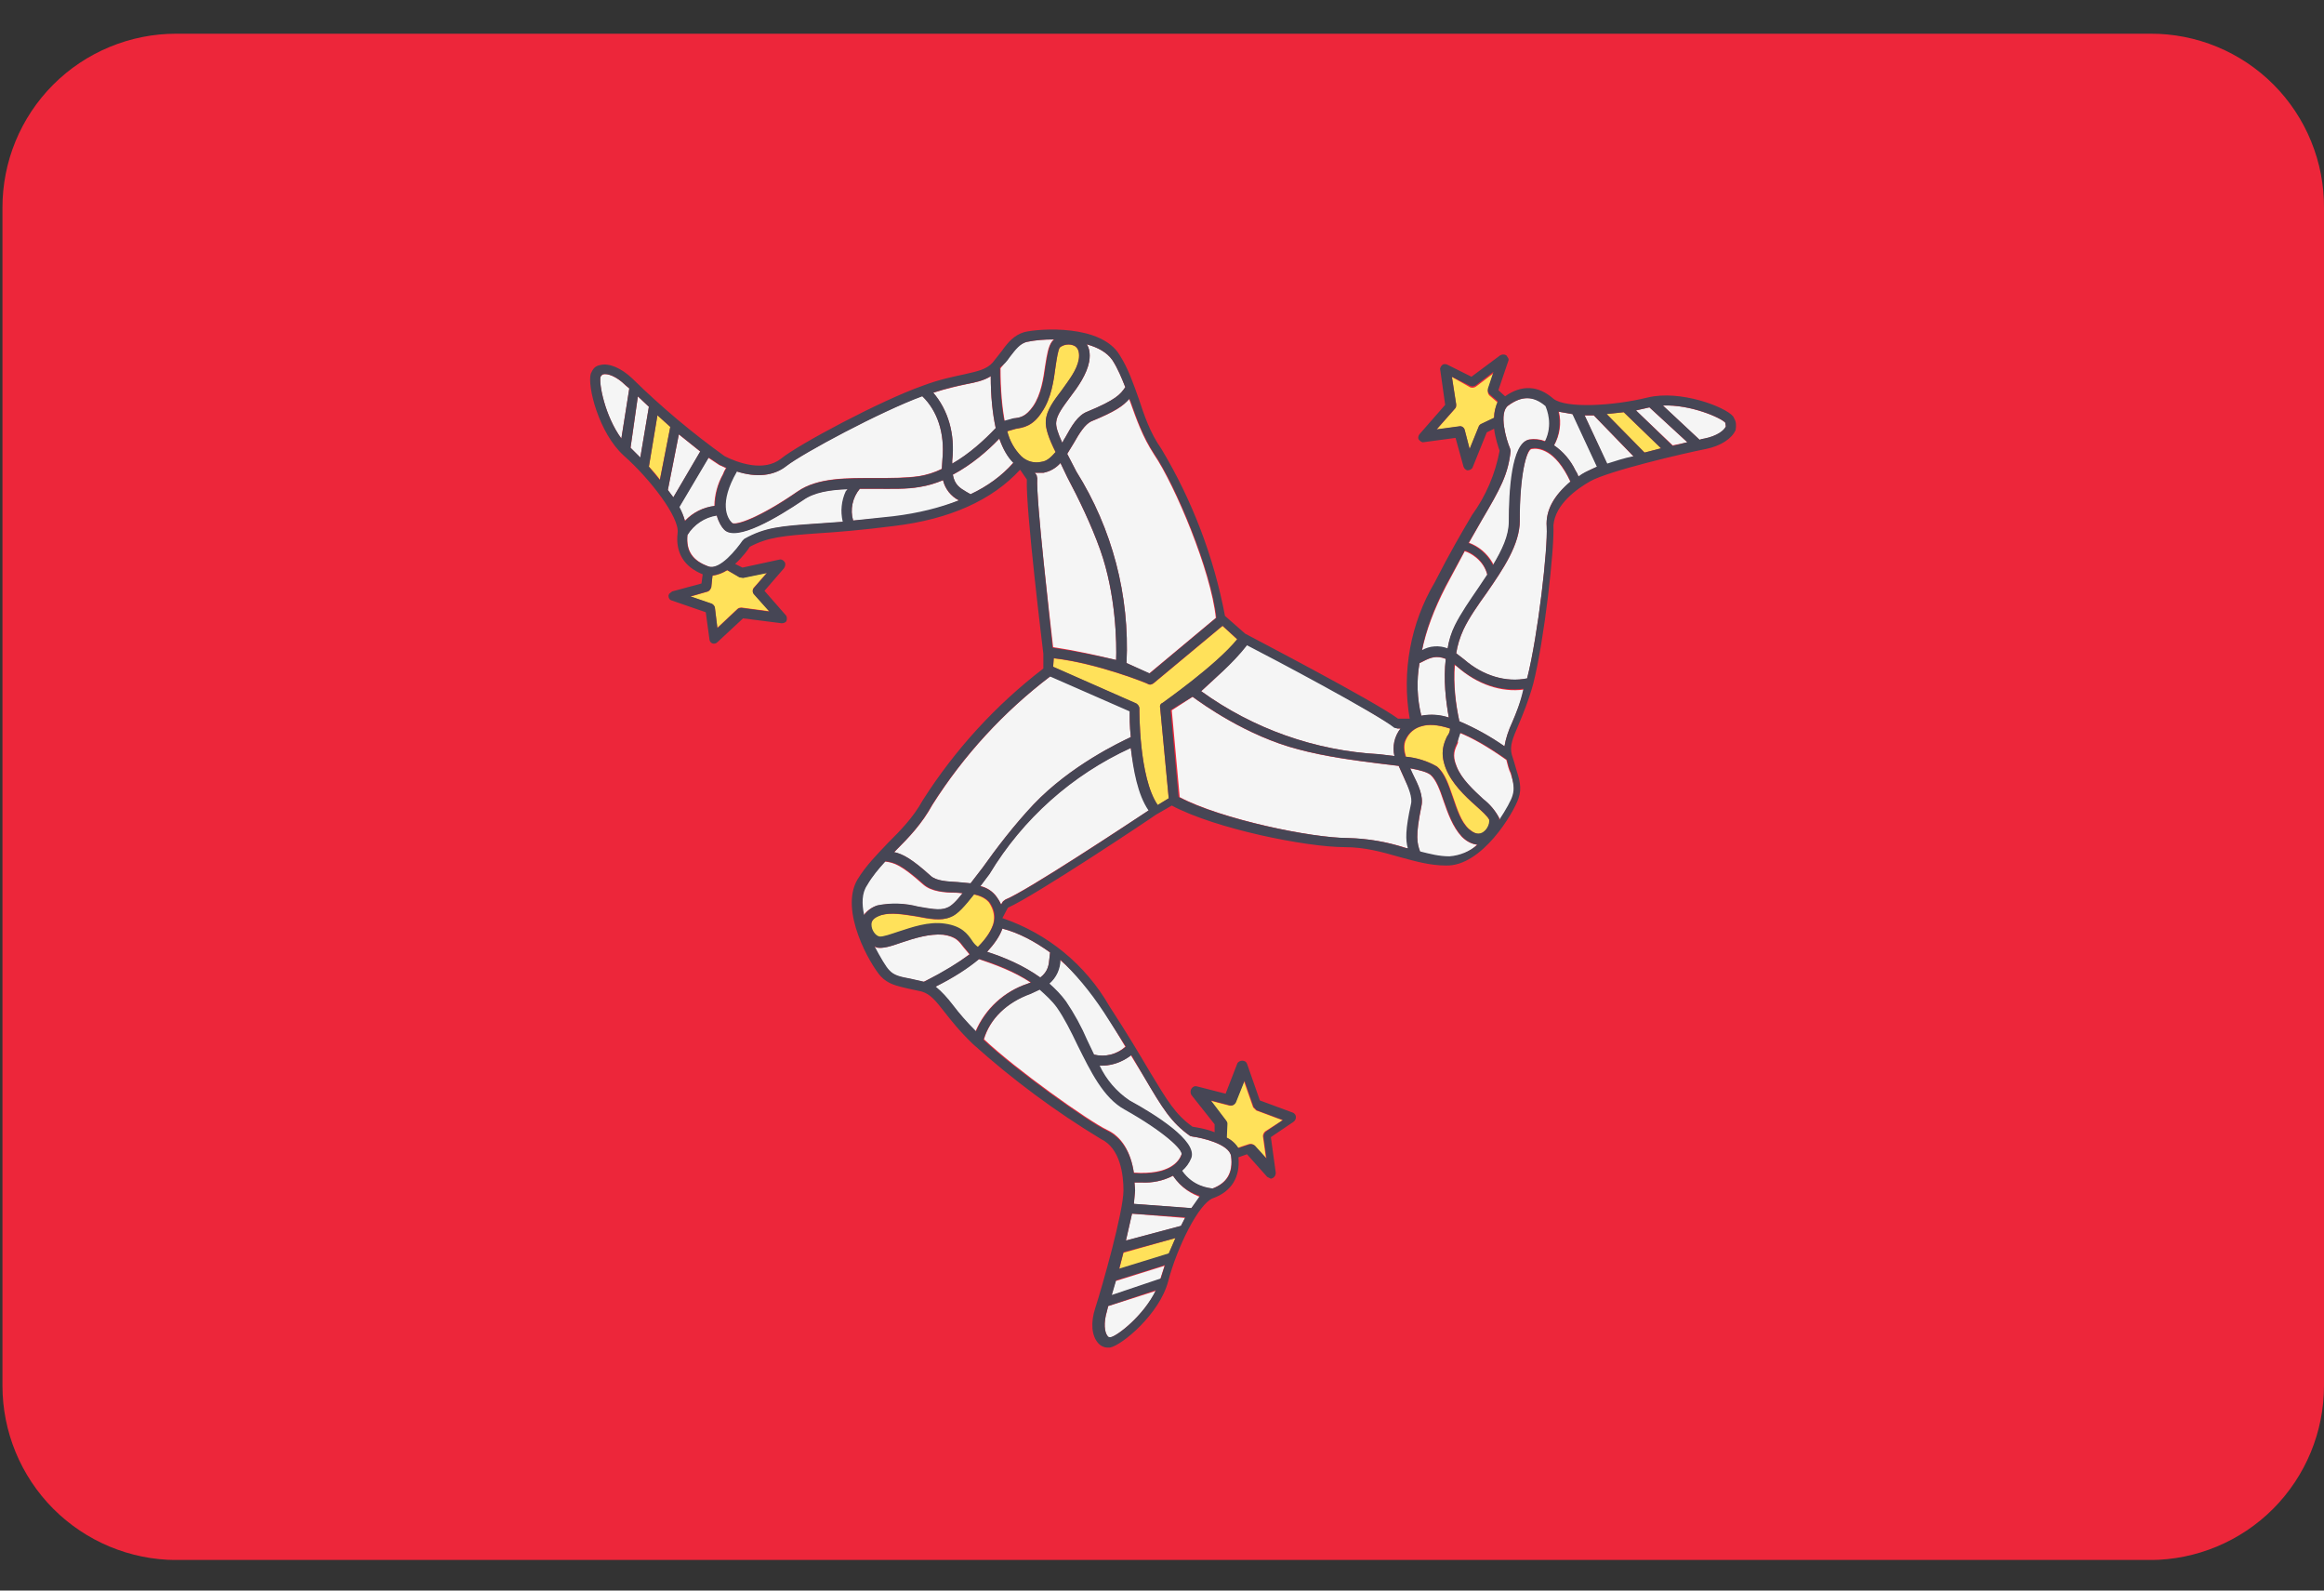 <svg width="38" height="26" viewBox="0 0 38 26" fill="none" xmlns="http://www.w3.org/2000/svg">
<rect x="0" y="0" width="38" height="26" fill="#333333" stroke="none"/>
<g clip-path="url(#clip0_26003_70171)">
<g clip-path="url(#clip1_26003_70171)">
<path d="M35.16 25.501H2.88C2.126 25.498 1.404 25.197 0.871 24.663C0.339 24.128 0.04 23.405 0.04 22.651V3.401C0.039 3.027 0.111 2.657 0.253 2.311C0.395 1.965 0.604 1.651 0.868 1.386C1.132 1.121 1.446 0.911 1.791 0.768C2.136 0.625 2.506 0.551 2.88 0.551H35.16C35.534 0.549 35.905 0.622 36.251 0.765C36.597 0.908 36.911 1.118 37.175 1.383C37.439 1.648 37.648 1.963 37.789 2.309C37.931 2.656 38.003 3.027 38 3.401V22.651C38 23.405 37.701 24.128 37.169 24.663C36.636 25.197 35.914 25.498 35.16 25.501Z" fill="#ED263A"/>
<path d="M19.11 13.052L18.93 13.162C18.62 12.712 18.63 11.602 18.63 11.582C18.63 11.552 18.61 11.522 18.58 11.502L17.22 10.902L17.23 10.762C17.94 10.842 18.76 11.172 18.77 11.182C18.8 11.202 18.83 11.192 18.86 11.172L19.99 10.232L20.23 10.452C19.88 10.882 19.02 11.482 19.01 11.492C18.98 11.502 18.96 11.532 18.97 11.572L19.11 13.052ZM24.04 6.332C24.055 6.337 24.071 6.339 24.086 6.337C24.102 6.336 24.117 6.33 24.13 6.322L24.42 6.102L24.33 6.372C24.326 6.387 24.326 6.403 24.329 6.419C24.332 6.435 24.34 6.449 24.35 6.462L24.49 6.582C24.449 6.658 24.428 6.744 24.43 6.832L24.22 6.932C24.202 6.94 24.188 6.954 24.18 6.972L24.03 7.342L23.95 7.032C23.94 6.992 23.9 6.962 23.86 6.972L23.49 7.022L23.79 6.682C23.81 6.662 23.81 6.642 23.81 6.612L23.74 6.162L24.04 6.332ZM20.69 18.492C20.678 18.501 20.668 18.513 20.661 18.527C20.654 18.541 20.65 18.556 20.65 18.572L20.7 18.932L20.51 18.722C20.498 18.711 20.483 18.704 20.468 18.701C20.452 18.697 20.436 18.697 20.42 18.702L20.24 18.762C20.194 18.688 20.128 18.629 20.05 18.592L20.06 18.362C20.059 18.343 20.052 18.325 20.04 18.312L19.79 17.992L20.1 18.072C20.14 18.082 20.18 18.062 20.2 18.022L20.34 17.672L20.49 18.102L20.54 18.152L20.97 18.312L20.69 18.492ZM11.69 9.942C11.69 9.912 11.66 9.882 11.64 9.872L11.29 9.752L11.57 9.672C11.6 9.662 11.62 9.632 11.63 9.602L11.65 9.412C11.736 9.399 11.818 9.368 11.89 9.322L12.09 9.432L12.15 9.442L12.54 9.362L12.33 9.602C12.316 9.616 12.308 9.636 12.308 9.657C12.308 9.677 12.316 9.697 12.33 9.712L12.58 9.992L12.13 9.932C12.11 9.932 12.08 9.932 12.06 9.952L11.73 10.262L11.69 9.942Z" fill="#FFE15A"/>
<path d="M18.901 21.101C18.701 21.501 18.27 21.841 18.16 21.861C18.14 21.861 18.12 21.861 18.11 21.841C18.061 21.781 18.041 21.631 18.101 21.431L18.12 21.351L18.901 21.101ZM19.041 20.691L18.971 20.911L18.171 21.181L18.241 20.941L19.041 20.691Z" fill="#F5F5F5"/>
<path d="M19.22 20.238L19.11 20.498L18.3 20.748L18.37 20.478L19.22 20.238Z" fill="#FFE15A"/>
<path d="M19.38 19.91L19.31 20.04L18.41 20.28L18.51 19.84L19.38 19.91ZM19.63 19.57L19.48 19.75L18.54 19.68L18.56 19.46L18.55 19.33H18.66C18.84 19.341 19.02 19.303 19.18 19.22C19.33 19.44 19.5 19.52 19.63 19.57ZM19.82 19.43C19.76 19.42 19.5 19.4 19.32 19.14C19.386 19.083 19.437 19.011 19.47 18.93C19.57 18.65 18.88 18.22 18.46 17.99C18.247 17.848 18.078 17.651 17.97 17.42H18.02C18.23 17.42 18.4 17.32 18.49 17.25L18.71 17.61C19.01 18.12 19.15 18.35 19.46 18.57L19.5 18.58C19.65 18.6 20.1 18.7 20.13 18.9C20.16 19.17 20.06 19.34 19.82 19.43Z" fill="#F5F5F5"/>
<path d="M19.32 18.868C19.28 18.978 19.13 19.208 18.54 19.168C18.49 18.828 18.34 18.578 18.1 18.468C17.79 18.318 16.62 17.488 16.09 16.988C16.19 16.648 16.47 16.378 16.86 16.238L17.01 16.168C17.11 16.258 17.21 16.348 17.29 16.458C17.41 16.628 17.52 16.848 17.63 17.078C17.84 17.498 18.05 17.938 18.4 18.128C19.03 18.488 19.35 18.798 19.32 18.868Z" fill="#F5F5F5"/>
<path d="M18.4 17.11C18.331 17.172 18.247 17.217 18.156 17.24C18.066 17.262 17.971 17.262 17.88 17.24L17.77 17.01C17.674 16.786 17.557 16.571 17.42 16.37C17.34 16.26 17.25 16.17 17.15 16.08C17.206 16.031 17.251 15.971 17.282 15.904C17.313 15.837 17.329 15.764 17.33 15.69C17.59 15.91 17.83 16.19 18.06 16.54L18.4 17.11ZM17.17 15.57L17.16 15.66C17.15 15.77 17.14 15.88 17.01 15.98C16.73 15.78 16.42 15.65 16.14 15.56C16.26 15.43 16.35 15.3 16.39 15.18C16.66 15.25 16.92 15.39 17.17 15.57ZM16.85 16.06L16.8 16.08C16.611 16.142 16.438 16.244 16.291 16.378C16.144 16.513 16.028 16.677 15.95 16.86C15.79 16.7 15.67 16.55 15.58 16.44C15.48 16.31 15.39 16.21 15.29 16.13C15.59 15.98 15.82 15.83 16 15.68H16.01C16.27 15.77 16.58 15.88 16.85 16.06ZM15.85 15.6C15.68 15.73 15.44 15.89 15.1 16.05L14.88 16C14.72 15.97 14.61 15.95 14.53 15.86C14.48 15.81 14.39 15.66 14.29 15.47L14.33 15.49C14.43 15.51 14.56 15.47 14.73 15.41C14.94 15.34 15.19 15.26 15.42 15.28C15.63 15.31 15.68 15.39 15.75 15.48L15.85 15.6Z" fill="#F5F5F5"/>
<path d="M16.24 15.101C16.21 15.201 16.14 15.331 15.98 15.491C15.94 15.462 15.906 15.424 15.88 15.381C15.81 15.281 15.72 15.151 15.44 15.111C15.17 15.071 14.9 15.171 14.68 15.241C14.56 15.281 14.42 15.331 14.37 15.321C14.31 15.311 14.24 15.221 14.24 15.131C14.24 15.031 14.33 14.981 14.4 14.961C14.57 14.911 14.78 14.951 14.98 14.981C15.19 15.021 15.38 15.061 15.54 14.991C15.65 14.951 15.77 14.811 15.92 14.621C16.02 14.641 16.11 14.681 16.17 14.751C16.25 14.871 16.27 14.991 16.24 15.101Z" fill="#FFE15A"/>
<path d="M15.739 14.603C15.639 14.733 15.549 14.823 15.479 14.843C15.369 14.893 15.189 14.853 15.009 14.823C14.794 14.766 14.568 14.759 14.349 14.803C14.257 14.828 14.175 14.885 14.119 14.963C14.079 14.783 14.079 14.603 14.169 14.473C14.249 14.333 14.359 14.203 14.469 14.083C14.619 14.103 14.729 14.133 15.099 14.463C15.229 14.573 15.429 14.593 15.629 14.593L15.739 14.603ZM18.789 13.243C18.419 13.483 16.789 14.563 16.439 14.703L16.399 14.733L16.369 14.783C16.35 14.741 16.326 14.7 16.299 14.663C16.235 14.571 16.139 14.507 16.029 14.483L16.179 14.283C16.724 13.379 17.529 12.661 18.489 12.223C18.539 12.583 18.619 12.993 18.789 13.243Z" fill="#F5F5F5"/>
<path d="M18.49 12.051C18.32 12.131 17.51 12.511 16.9 13.151C16.58 13.491 16.29 13.871 16.07 14.181L15.87 14.441L15.66 14.421C15.48 14.411 15.31 14.401 15.22 14.321C14.91 14.041 14.76 13.961 14.62 13.931L14.66 13.891C14.87 13.681 15.08 13.461 15.25 13.151C15.763 12.342 16.416 11.631 17.18 11.051L18.48 11.621C18.47 11.711 18.47 11.861 18.49 12.051ZM10.16 7.171C9.89 6.801 9.79 6.271 9.82 6.161C9.828 6.144 9.842 6.129 9.86 6.121C9.93 6.101 10.08 6.151 10.23 6.301L10.29 6.351L10.16 7.171ZM10.47 7.481L10.31 7.321L10.43 6.481L10.61 6.651L10.47 7.481Z" fill="#F5F5F5"/>
<path d="M10.79 7.839C10.735 7.765 10.675 7.695 10.61 7.629L10.75 6.789L10.96 6.979L10.79 7.839Z" fill="#FFE15A"/>
<path d="M11.01 8.132L10.92 8.012L11.1 7.102L11.45 7.382L11.01 8.132ZM11.2 8.512C11.177 8.434 11.144 8.36 11.1 8.292L11.58 7.482L11.76 7.602L11.87 7.652C11.849 7.683 11.832 7.716 11.82 7.752C11.731 7.911 11.683 8.089 11.68 8.272C11.497 8.292 11.326 8.377 11.2 8.512ZM11.24 8.742C11.292 8.656 11.361 8.583 11.444 8.528C11.527 8.473 11.621 8.436 11.72 8.422C11.75 8.532 11.8 8.612 11.84 8.652C12.04 8.862 12.73 8.442 13.13 8.172C13.31 8.042 13.57 8.002 13.86 7.992C13.771 8.157 13.746 8.349 13.79 8.532L13.37 8.562C12.78 8.602 12.52 8.622 12.18 8.812L12.15 8.842C12.06 8.972 11.78 9.332 11.59 9.262C11.32 9.162 11.22 9.002 11.24 8.742Z" fill="#F5F5F5"/>
<path d="M11.96 8.543C11.88 8.463 11.74 8.223 12.04 7.703C12.37 7.813 12.65 7.783 12.86 7.613C13.13 7.403 14.4 6.723 15.08 6.473C15.33 6.713 15.45 7.083 15.41 7.503L15.4 7.663C15.28 7.723 15.15 7.763 15.02 7.783C14.81 7.813 14.57 7.813 14.32 7.813C13.85 7.813 13.37 7.803 13.04 8.033C12.43 8.453 12.02 8.603 11.96 8.543Z" fill="#F5F5F5"/>
<path d="M13.95 8.511C13.923 8.422 13.92 8.328 13.939 8.238C13.958 8.147 13.999 8.062 14.059 7.991H14.309C14.569 7.991 14.819 8.001 15.04 7.961C15.169 7.941 15.3 7.901 15.419 7.851C15.436 7.922 15.468 7.988 15.513 8.045C15.558 8.102 15.615 8.149 15.68 8.181C15.335 8.324 14.971 8.415 14.6 8.451L13.95 8.511ZM15.87 8.081L15.8 8.041C15.7 7.981 15.61 7.931 15.579 7.761C15.88 7.601 16.14 7.381 16.34 7.171C16.399 7.341 16.48 7.471 16.57 7.561C16.38 7.781 16.14 7.951 15.87 8.081ZM15.569 7.581V7.531C15.62 7.091 15.499 6.701 15.259 6.421C15.479 6.351 15.659 6.311 15.8 6.281C15.96 6.251 16.09 6.221 16.2 6.151C16.2 6.481 16.23 6.761 16.279 6.991V7.001C16.099 7.191 15.85 7.421 15.569 7.581ZM16.43 6.891C16.39 6.681 16.36 6.391 16.36 6.021L16.5 5.841C16.599 5.711 16.669 5.621 16.779 5.591C16.927 5.561 17.078 5.548 17.23 5.551L17.2 5.581C17.14 5.661 17.119 5.791 17.09 5.971C17.059 6.191 17.02 6.451 16.89 6.641C16.77 6.811 16.68 6.831 16.559 6.841C16.54 6.861 16.48 6.871 16.43 6.891Z" fill="#F5F5F5"/>
<path d="M16.7 7.461C16.587 7.348 16.508 7.206 16.47 7.051L16.61 7.011C16.73 6.991 16.89 6.971 17.04 6.731C17.19 6.511 17.23 6.221 17.26 5.991C17.28 5.861 17.3 5.721 17.33 5.681C17.362 5.656 17.4 5.64 17.441 5.635C17.481 5.629 17.522 5.635 17.56 5.651C17.65 5.691 17.65 5.801 17.64 5.871C17.61 6.051 17.48 6.211 17.36 6.381C17.23 6.551 17.11 6.711 17.1 6.881C17.09 7.001 17.15 7.171 17.26 7.391C17.19 7.471 17.12 7.541 17.03 7.551C16.972 7.564 16.911 7.563 16.853 7.548C16.796 7.532 16.743 7.502 16.7 7.461Z" fill="#FFE15A"/>
<path d="M17.37 7.239C17.3 7.089 17.26 6.969 17.27 6.899C17.28 6.779 17.39 6.639 17.5 6.489C17.63 6.319 17.77 6.119 17.81 5.909C17.83 5.779 17.81 5.689 17.77 5.629C17.95 5.679 18.1 5.759 18.19 5.889C18.28 6.029 18.34 6.179 18.4 6.329C18.32 6.449 18.24 6.539 17.78 6.729C17.62 6.789 17.52 6.969 17.42 7.149L17.37 7.239ZM17.22 10.579C17.17 10.139 16.94 8.189 16.96 7.819L16.95 7.769L16.92 7.729H17.06C17.168 7.708 17.267 7.652 17.34 7.569L17.45 7.799C17.64 8.159 17.84 8.569 17.99 8.989C18.25 9.719 18.26 10.529 18.25 10.789C17.93 10.709 17.56 10.629 17.22 10.579Z" fill="#F5F5F5"/>
<path d="M18.42 10.839C18.473 9.737 18.187 8.645 17.6 7.71L17.45 7.42L17.56 7.24C17.65 7.08 17.74 6.94 17.84 6.89C18.23 6.73 18.37 6.64 18.46 6.52L18.48 6.57C18.58 6.85 18.68 7.14 18.87 7.43C19.21 7.93 19.8 9.33 19.88 10.1L18.79 11.009L18.42 10.839ZM27.19 6.63C27.64 6.61 28.14 6.83 28.21 6.91L28.22 6.97C28.2 7.04 28.07 7.13 27.87 7.17C27.843 7.172 27.816 7.179 27.79 7.19L27.19 6.63ZM26.75 6.71L26.97 6.66L27.59 7.23L27.35 7.28L26.75 6.71Z" fill="#F5F5F5"/>
<path d="M26.27 6.768L26.549 6.738L27.16 7.328L26.89 7.398L26.27 6.768Z" fill="#FFE15A"/>
<path d="M25.91 6.792H26.061L26.71 7.462L26.28 7.592L25.91 6.792ZM25.491 6.732L25.721 6.772L26.12 7.632C26.011 7.671 25.906 7.725 25.811 7.792C25.798 7.756 25.781 7.723 25.761 7.692C25.681 7.527 25.561 7.385 25.41 7.282C25.506 7.115 25.534 6.918 25.491 6.732ZM25.28 6.632C25.3 6.682 25.41 6.932 25.27 7.212C25.188 7.18 25.098 7.169 25.011 7.182C24.721 7.232 24.68 8.042 24.68 8.522C24.68 8.752 24.57 8.982 24.421 9.232L24.401 9.192C24.314 9.044 24.18 8.931 24.02 8.872L24.23 8.502C24.53 7.992 24.66 7.762 24.701 7.372L24.691 7.332C24.631 7.192 24.5 6.752 24.66 6.632C24.89 6.462 25.081 6.472 25.28 6.632Z" fill="#F5F5F5"/>
<path d="M25.041 7.341C25.151 7.321 25.43 7.341 25.68 7.881C25.41 8.091 25.27 8.341 25.291 8.611C25.311 8.961 25.151 10.381 24.971 11.091C24.631 11.161 24.25 11.051 23.941 10.781C23.898 10.747 23.854 10.713 23.811 10.681C23.831 10.551 23.87 10.421 23.93 10.291C24.02 10.101 24.16 9.901 24.311 9.691C24.581 9.301 24.851 8.901 24.851 8.511C24.84 7.781 24.96 7.361 25.041 7.341Z" fill="#F5F5F5"/>
<path d="M23.95 9.012C24.03 9.032 24.26 9.152 24.32 9.402L24.18 9.612C24.03 9.832 23.89 10.032 23.79 10.232C23.73 10.352 23.69 10.482 23.67 10.612C23.602 10.585 23.53 10.574 23.457 10.579C23.384 10.585 23.314 10.606 23.25 10.642C23.32 10.302 23.45 9.962 23.64 9.592L23.95 9.012ZM23.21 10.842L23.29 10.802C23.39 10.752 23.49 10.712 23.64 10.772C23.6 11.112 23.64 11.452 23.69 11.732C23.545 11.683 23.39 11.673 23.24 11.702C23.17 11.42 23.16 11.127 23.21 10.842ZM23.79 10.872L23.83 10.902C24.16 11.192 24.55 11.322 24.92 11.272C24.86 11.492 24.79 11.662 24.73 11.802C24.66 11.952 24.62 12.082 24.6 12.202C24.369 12.04 24.121 11.902 23.86 11.792V11.782C23.81 11.532 23.76 11.202 23.79 10.872ZM23.87 11.982C24.07 12.062 24.32 12.202 24.63 12.422C24.65 12.502 24.67 12.582 24.7 12.642C24.75 12.802 24.78 12.902 24.74 13.022C24.72 13.092 24.64 13.242 24.52 13.422V13.382C24.457 13.261 24.369 13.155 24.26 13.072C24.1 12.922 23.9 12.742 23.82 12.532C23.74 12.342 23.79 12.252 23.84 12.142C23.83 12.082 23.86 12.032 23.87 11.982Z" fill="#F5F5F5"/>
<path d="M23.25 11.871C23.35 11.841 23.5 11.841 23.71 11.911C23.71 11.961 23.69 12.001 23.66 12.041C23.61 12.151 23.54 12.301 23.64 12.561C23.74 12.811 23.95 13.011 24.13 13.171C24.23 13.261 24.33 13.351 24.35 13.401C24.37 13.461 24.32 13.561 24.25 13.611C24.16 13.661 24.08 13.601 24.02 13.551C23.89 13.431 23.83 13.231 23.76 13.031C23.69 12.831 23.63 12.641 23.5 12.531C23.344 12.441 23.17 12.387 22.99 12.371C22.96 12.271 22.95 12.171 22.99 12.091C23.014 12.036 23.049 11.988 23.094 11.95C23.139 11.912 23.193 11.884 23.25 11.871Z" fill="#FFE15A"/>
<path d="M23.051 12.559C23.211 12.589 23.331 12.619 23.391 12.669C23.481 12.749 23.541 12.909 23.601 13.089C23.671 13.289 23.751 13.519 23.901 13.679C23.991 13.769 24.081 13.799 24.151 13.809C24.03 13.928 23.87 13.999 23.701 14.009C23.531 14.009 23.381 13.969 23.221 13.929C23.171 13.789 23.141 13.679 23.241 13.189C23.281 13.019 23.191 12.839 23.101 12.659L23.051 12.559ZM20.391 10.539C21.23 10.959 22.051 11.416 22.851 11.909H22.901C22.851 11.972 22.817 12.045 22.799 12.123C22.782 12.2 22.782 12.281 22.801 12.359L22.551 12.329C21.502 12.272 20.492 11.914 19.641 11.299C19.881 11.079 20.191 10.799 20.391 10.539Z" fill="#F5F5F5"/>
<path d="M19.5 11.391C19.65 11.501 20.38 12.031 21.23 12.251C21.68 12.371 22.15 12.431 22.54 12.481L22.87 12.521L22.96 12.721C23.04 12.881 23.11 13.041 23.09 13.151C23 13.561 23 13.731 23.04 13.871L22.99 13.861C22.689 13.763 22.376 13.709 22.06 13.701C21.45 13.701 19.97 13.391 19.29 13.031L19.16 11.611L19.5 11.391Z" fill="#F5F5F5"/>
<path d="M28.36 6.848L28.34 6.808C28.21 6.648 27.47 6.368 26.94 6.498C26.37 6.638 25.6 6.678 25.4 6.518C25.15 6.298 24.88 6.288 24.61 6.478L24.5 6.378L24.66 5.908C24.666 5.897 24.669 5.884 24.667 5.872C24.665 5.859 24.659 5.847 24.65 5.838L24.63 5.808C24.615 5.799 24.598 5.795 24.58 5.795C24.563 5.795 24.546 5.799 24.53 5.808L24.06 6.158L23.66 5.958C23.63 5.948 23.6 5.948 23.58 5.968C23.56 5.988 23.54 6.018 23.55 6.048L23.63 6.618L23.21 7.098C23.19 7.128 23.18 7.158 23.2 7.188C23.22 7.208 23.25 7.238 23.28 7.228L23.8 7.158L23.93 7.628C23.94 7.658 23.97 7.688 24 7.688C24.03 7.688 24.07 7.668 24.08 7.638L24.31 7.068L24.43 7.008C24.45 7.168 24.5 7.308 24.52 7.368C24.45 7.747 24.296 8.106 24.07 8.418C23.91 8.688 23.71 9.028 23.46 9.518C23.063 10.189 22.918 10.98 23.05 11.748H22.86C22.47 11.458 20.45 10.408 20.36 10.358L20.03 10.068C19.847 9.104 19.495 8.18 18.99 7.338C18.8 7.068 18.71 6.788 18.62 6.518C18.53 6.268 18.45 6.028 18.31 5.808C18.01 5.298 17 5.368 16.75 5.428C16.58 5.478 16.48 5.598 16.38 5.738L16.23 5.928C16.13 6.038 15.99 6.068 15.77 6.118C15.59 6.158 15.37 6.198 15.08 6.308C14.4 6.548 13.05 7.268 12.77 7.498C12.49 7.718 12.07 7.568 11.85 7.458C11.315 7.074 10.81 6.65 10.34 6.188C10.16 6.018 9.96 5.928 9.81 5.968C9.782 5.973 9.755 5.984 9.732 6.001C9.71 6.019 9.692 6.042 9.68 6.068L9.66 6.108C9.6 6.308 9.79 7.078 10.2 7.448C10.64 7.838 11.11 8.458 11.08 8.708C11.04 9.038 11.19 9.268 11.49 9.388L11.47 9.538L10.99 9.668L10.94 9.708L10.93 9.738C10.93 9.778 10.95 9.808 10.99 9.818L11.54 10.008L11.6 10.448C11.6 10.478 11.62 10.508 11.65 10.518C11.68 10.528 11.71 10.518 11.73 10.498L12.15 10.108L12.78 10.188C12.81 10.188 12.85 10.178 12.86 10.148C12.87 10.128 12.87 10.078 12.85 10.058L12.5 9.658L12.82 9.288C12.84 9.258 12.85 9.218 12.83 9.188C12.81 9.158 12.78 9.138 12.74 9.148L12.14 9.278L12.02 9.218C12.14 9.108 12.23 8.988 12.26 8.938C12.56 8.778 12.82 8.758 13.37 8.718C13.69 8.698 14.07 8.668 14.62 8.598C15.53 8.488 16.22 8.178 16.68 7.678L16.79 7.838C16.77 8.328 17.05 10.598 17.06 10.688V10.928C16.283 11.524 15.617 12.252 15.09 13.078C14.93 13.368 14.72 13.578 14.52 13.778C14.34 13.968 14.16 14.148 14.02 14.378C13.72 14.888 14.23 15.768 14.4 15.958C14.52 16.088 14.67 16.118 14.84 16.158L15.07 16.208C15.21 16.248 15.3 16.358 15.44 16.538C15.55 16.678 15.69 16.858 15.91 17.068C16.557 17.649 17.257 18.168 18 18.618C18.32 18.768 18.37 19.208 18.37 19.458C18.37 19.808 18.02 21.038 17.91 21.378C17.83 21.618 17.85 21.828 17.95 21.948C17.99 21.998 18.05 22.028 18.11 22.028H18.15C18.35 21.988 18.96 21.478 19.1 20.948C19.25 20.378 19.6 19.678 19.83 19.588C20.14 19.478 20.28 19.238 20.25 18.918L20.39 18.868L20.72 19.238L20.78 19.268L20.81 19.258C20.826 19.249 20.839 19.236 20.848 19.22C20.857 19.204 20.861 19.186 20.86 19.168L20.78 18.588L21.15 18.338C21.163 18.329 21.173 18.317 21.18 18.303C21.187 18.289 21.19 18.274 21.19 18.258C21.189 18.243 21.184 18.228 21.175 18.216C21.167 18.203 21.154 18.194 21.14 18.188L20.6 17.988L20.39 17.388C20.38 17.358 20.35 17.338 20.31 17.338C20.28 17.338 20.24 17.358 20.23 17.388L20.04 17.878L19.57 17.758C19.53 17.748 19.5 17.768 19.48 17.798C19.471 17.813 19.467 17.831 19.467 17.848C19.467 17.866 19.471 17.883 19.48 17.898L19.86 18.378V18.508C19.71 18.448 19.56 18.428 19.5 18.418C19.22 18.218 19.09 17.998 18.8 17.518C18.64 17.248 18.44 16.908 18.14 16.448C17.752 15.771 17.13 15.259 16.39 15.008L16.48 14.838C16.93 14.638 18.82 13.378 18.9 13.318L19.16 13.168C19.87 13.548 21.36 13.848 21.99 13.848C22.32 13.848 22.6 13.928 22.88 14.008C23.14 14.078 23.38 14.148 23.64 14.148C24.23 14.168 24.75 13.288 24.83 13.048C24.89 12.878 24.84 12.728 24.79 12.568C24.769 12.491 24.745 12.414 24.72 12.338C24.68 12.188 24.74 12.058 24.83 11.848C24.9 11.678 24.99 11.468 25.07 11.178C25.25 10.478 25.42 8.958 25.4 8.588C25.43 8.238 25.79 7.988 26 7.868C26.3 7.698 27.54 7.408 27.9 7.338C28.14 7.288 28.32 7.168 28.38 7.028C28.39 6.958 28.39 6.898 28.36 6.848ZM24.43 6.828L24.22 6.928C24.203 6.936 24.188 6.95 24.18 6.968L24.03 7.338L23.95 7.028C23.94 6.988 23.9 6.958 23.86 6.968L23.49 7.018L23.79 6.678C23.81 6.658 23.81 6.638 23.81 6.608L23.74 6.158L24.04 6.308C24.055 6.314 24.071 6.316 24.087 6.314C24.102 6.312 24.117 6.307 24.13 6.298L24.42 6.078L24.33 6.348C24.326 6.364 24.326 6.38 24.329 6.396C24.333 6.411 24.34 6.426 24.35 6.438L24.49 6.558C24.453 6.643 24.432 6.735 24.43 6.828ZM24.23 8.498C24.53 7.988 24.66 7.758 24.7 7.368L24.69 7.328C24.63 7.188 24.5 6.748 24.66 6.628C24.88 6.468 25.07 6.468 25.27 6.638C25.29 6.688 25.4 6.938 25.26 7.218C25.178 7.186 25.088 7.176 25 7.188C24.71 7.238 24.67 8.048 24.67 8.528C24.67 8.758 24.56 8.988 24.41 9.238L24.39 9.198C24.304 9.051 24.17 8.938 24.01 8.878L24.23 8.498ZM23.63 9.588L23.95 8.998C24.03 9.018 24.26 9.138 24.32 9.388L24.18 9.598C24.03 9.818 23.89 10.018 23.79 10.218C23.73 10.338 23.69 10.468 23.67 10.598C23.602 10.572 23.529 10.561 23.457 10.566C23.384 10.571 23.314 10.592 23.25 10.628C23.31 10.308 23.44 9.958 23.63 9.588ZM23.21 10.838L23.29 10.798C23.39 10.748 23.49 10.708 23.64 10.768C23.6 11.108 23.64 11.448 23.69 11.728C23.545 11.68 23.39 11.669 23.24 11.698C23.17 11.417 23.16 11.124 23.21 10.838ZM22.85 11.908H22.9C22.851 11.971 22.816 12.044 22.799 12.122C22.782 12.2 22.782 12.28 22.8 12.358L22.55 12.328C21.502 12.271 20.491 11.913 19.64 11.298C19.85 11.098 20.14 10.868 20.39 10.548C20.78 10.748 22.52 11.668 22.8 11.898L22.85 11.908ZM19.11 13.048L18.93 13.158C18.62 12.708 18.63 11.598 18.63 11.578C18.63 11.548 18.61 11.518 18.58 11.498L17.22 10.898L17.23 10.758C17.94 10.838 18.76 11.168 18.77 11.178C18.8 11.198 18.83 11.188 18.86 11.168L19.99 10.228L20.23 10.448C19.88 10.878 19.02 11.478 19.01 11.488C18.98 11.498 18.96 11.528 18.97 11.568L19.11 13.048ZM18.47 6.518L18.49 6.568C18.59 6.848 18.69 7.138 18.88 7.428C19.22 7.928 19.81 9.328 19.89 10.098L18.8 11.008L18.42 10.838C18.473 9.736 18.187 8.643 17.6 7.708L17.45 7.418L17.56 7.238C17.65 7.078 17.74 6.938 17.84 6.888C18.23 6.728 18.37 6.628 18.47 6.518ZM18.19 5.888C18.28 6.028 18.34 6.178 18.4 6.328C18.32 6.448 18.24 6.538 17.78 6.728C17.62 6.788 17.52 6.968 17.42 7.148C17.4 7.176 17.383 7.206 17.37 7.238C17.3 7.088 17.26 6.968 17.27 6.898C17.28 6.778 17.39 6.638 17.5 6.488C17.63 6.318 17.77 6.118 17.81 5.908C17.83 5.778 17.81 5.688 17.77 5.628C17.95 5.678 18.1 5.758 18.19 5.888ZM16.51 5.838C16.61 5.708 16.68 5.618 16.79 5.588C16.938 5.558 17.089 5.545 17.24 5.548L17.21 5.578C17.15 5.658 17.13 5.788 17.1 5.968C17.07 6.188 17.03 6.448 16.9 6.638C16.78 6.808 16.69 6.828 16.57 6.838L16.42 6.878C16.38 6.668 16.35 6.378 16.35 6.008C16.414 5.962 16.468 5.904 16.51 5.838ZM15.8 6.278C15.96 6.248 16.09 6.218 16.2 6.148C16.2 6.478 16.23 6.758 16.28 6.988V6.998C16.1 7.188 15.85 7.418 15.57 7.578V7.528C15.62 7.088 15.5 6.698 15.26 6.418C15.47 6.348 15.65 6.308 15.8 6.278ZM12.86 7.618C13.13 7.408 14.4 6.728 15.08 6.478C15.33 6.718 15.45 7.088 15.41 7.508L15.4 7.668C15.28 7.728 15.15 7.768 15.02 7.788C14.81 7.818 14.57 7.818 14.32 7.818C13.85 7.818 13.37 7.808 13.04 8.038C12.44 8.458 12.02 8.608 11.97 8.548C11.89 8.468 11.75 8.228 12.05 7.708C12.37 7.808 12.66 7.778 12.86 7.618ZM10.16 7.168C9.89 6.798 9.79 6.268 9.82 6.158C9.828 6.14 9.843 6.126 9.86 6.118C9.93 6.098 10.08 6.148 10.23 6.298L10.29 6.348L10.16 7.168ZM10.47 7.478L10.31 7.318L10.43 6.478L10.61 6.648L10.47 7.478ZM10.61 7.628L10.75 6.788L10.96 6.978L10.79 7.848L10.61 7.628ZM11.01 8.128L10.92 8.008L11.1 7.098L11.45 7.378L11.01 8.128ZM11.11 8.288L11.59 7.478L11.77 7.598L11.88 7.648C11.86 7.679 11.843 7.713 11.83 7.748C11.741 7.907 11.693 8.086 11.69 8.268C11.503 8.292 11.329 8.38 11.2 8.518C11.179 8.438 11.149 8.361 11.11 8.288ZM12.09 9.438L12.15 9.448L12.54 9.368L12.33 9.608C12.316 9.623 12.308 9.643 12.308 9.663C12.308 9.684 12.316 9.703 12.33 9.718L12.58 9.998L12.13 9.938C12.11 9.938 12.08 9.938 12.06 9.958L11.73 10.268L11.69 9.938C11.69 9.908 11.66 9.878 11.64 9.868L11.29 9.748L11.57 9.668C11.6 9.658 11.62 9.628 11.63 9.598L11.65 9.408C11.736 9.396 11.818 9.365 11.89 9.318L12.09 9.438ZM13.83 8.028C13.757 8.184 13.74 8.361 13.78 8.528L13.36 8.558C12.77 8.598 12.51 8.618 12.17 8.808L12.14 8.838C12.05 8.968 11.77 9.328 11.58 9.258C11.32 9.168 11.21 9.008 11.24 8.748C11.292 8.663 11.362 8.59 11.445 8.535C11.528 8.479 11.622 8.443 11.72 8.428C11.75 8.538 11.8 8.618 11.84 8.658C12.04 8.868 12.73 8.448 13.13 8.178C13.31 8.048 13.57 8.008 13.86 7.998L13.83 8.028ZM14.61 8.438L13.95 8.508C13.924 8.419 13.92 8.325 13.94 8.234C13.959 8.144 14 8.059 14.06 7.988H14.31C14.57 7.988 14.82 7.998 15.04 7.958C15.17 7.938 15.3 7.898 15.42 7.848C15.437 7.919 15.469 7.985 15.514 8.042C15.559 8.099 15.616 8.145 15.68 8.178C15.37 8.298 15.02 8.388 14.61 8.438ZM16.57 7.568C16.38 7.778 16.15 7.948 15.87 8.078L15.8 8.038C15.7 7.978 15.61 7.928 15.58 7.758C15.88 7.598 16.14 7.378 16.34 7.168C16.4 7.338 16.47 7.468 16.57 7.568C16.57 7.558 16.57 7.558 16.57 7.568ZM16.7 7.458C16.588 7.345 16.508 7.203 16.47 7.048L16.61 7.008C16.73 6.988 16.89 6.968 17.04 6.728C17.19 6.508 17.23 6.218 17.26 5.988C17.28 5.858 17.3 5.718 17.33 5.678C17.363 5.653 17.401 5.637 17.441 5.632C17.482 5.627 17.523 5.632 17.56 5.648C17.65 5.688 17.65 5.798 17.64 5.868C17.61 6.048 17.48 6.208 17.36 6.378C17.23 6.548 17.11 6.708 17.1 6.878C17.09 6.998 17.15 7.168 17.26 7.388C17.19 7.468 17.12 7.538 17.03 7.548C16.972 7.562 16.912 7.561 16.854 7.545C16.796 7.529 16.744 7.499 16.7 7.458ZM16.96 7.818L16.95 7.768L16.92 7.728H17.06C17.169 7.707 17.267 7.651 17.34 7.568L17.45 7.798C17.64 8.158 17.84 8.568 17.99 8.988C18.25 9.718 18.26 10.528 18.25 10.788C17.93 10.718 17.61 10.648 17.21 10.588C17.17 10.138 16.94 8.188 16.96 7.818ZM14.65 13.898C14.86 13.688 15.07 13.468 15.24 13.158C15.754 12.349 16.407 11.638 17.17 11.058L18.47 11.628C18.47 11.708 18.47 11.858 18.49 12.048C18.32 12.128 17.51 12.508 16.9 13.148C16.58 13.488 16.29 13.868 16.07 14.178L15.87 14.438L15.66 14.418C15.48 14.408 15.31 14.398 15.22 14.318C14.91 14.038 14.76 13.958 14.62 13.928L14.65 13.898ZM14.13 14.958C14.09 14.778 14.09 14.598 14.18 14.468C14.26 14.328 14.37 14.198 14.48 14.078C14.63 14.098 14.74 14.128 15.11 14.458C15.24 14.568 15.44 14.588 15.64 14.588L15.74 14.598C15.64 14.728 15.55 14.818 15.48 14.838C15.37 14.888 15.19 14.848 15.01 14.818C14.795 14.762 14.569 14.755 14.35 14.798C14.262 14.826 14.184 14.883 14.13 14.958ZM14.41 14.958C14.58 14.908 14.79 14.948 14.99 14.978C15.2 15.018 15.39 15.058 15.55 14.988C15.66 14.948 15.78 14.808 15.93 14.618C16.03 14.638 16.12 14.678 16.18 14.748C16.26 14.858 16.28 14.968 16.25 15.088C16.22 15.188 16.15 15.318 15.99 15.478C15.95 15.449 15.916 15.411 15.89 15.368C15.82 15.268 15.73 15.138 15.45 15.098C15.18 15.058 14.91 15.158 14.69 15.228C14.57 15.268 14.43 15.318 14.38 15.308C14.32 15.298 14.25 15.208 14.25 15.118C14.24 15.028 14.33 14.988 14.41 14.958ZM15.11 16.048L14.89 15.998C14.73 15.968 14.62 15.948 14.54 15.858C14.49 15.808 14.4 15.658 14.3 15.468L14.34 15.488C14.44 15.508 14.57 15.468 14.74 15.408C14.95 15.338 15.2 15.258 15.43 15.278C15.64 15.308 15.69 15.388 15.76 15.478L15.86 15.598C15.68 15.728 15.44 15.878 15.11 16.048ZM15.59 16.438C15.49 16.308 15.4 16.208 15.3 16.128C15.6 15.978 15.83 15.828 16.01 15.678H16.02C16.28 15.758 16.59 15.878 16.86 16.058L16.81 16.078C16.621 16.14 16.448 16.242 16.301 16.377C16.155 16.511 16.038 16.675 15.96 16.858C15.8 16.698 15.68 16.558 15.59 16.438ZM18.09 18.478C17.78 18.328 16.61 17.498 16.08 16.998C16.18 16.658 16.46 16.388 16.85 16.248L17 16.178C17.1 16.268 17.2 16.358 17.28 16.468C17.4 16.638 17.51 16.858 17.62 17.088C17.83 17.508 18.04 17.948 18.39 18.138C19.03 18.498 19.35 18.798 19.32 18.878C19.28 18.988 19.13 19.218 18.54 19.178C18.49 18.828 18.33 18.588 18.09 18.478ZM18.16 21.858C18.14 21.858 18.12 21.858 18.11 21.838C18.06 21.778 18.04 21.628 18.1 21.428L18.12 21.348L18.9 21.088C18.7 21.508 18.27 21.838 18.16 21.858ZM18.98 20.898L18.18 21.168L18.25 20.928L19.05 20.678L18.98 20.898ZM19.11 20.488L18.3 20.738L18.37 20.468L19.22 20.238L19.11 20.488ZM19.31 20.038L18.41 20.278L18.51 19.838L19.38 19.898L19.31 20.038ZM19.48 19.748L18.54 19.678L18.56 19.458L18.55 19.328H18.66C18.84 19.339 19.02 19.301 19.18 19.218C19.31 19.418 19.49 19.508 19.62 19.548L19.48 19.748ZM19.8 17.988L20.11 18.068C20.15 18.078 20.19 18.058 20.21 18.018L20.35 17.668L20.5 18.098L20.55 18.148L20.98 18.308L20.7 18.498C20.688 18.508 20.678 18.52 20.671 18.534C20.664 18.547 20.66 18.563 20.66 18.578L20.71 18.938L20.52 18.728C20.508 18.718 20.493 18.711 20.478 18.707C20.462 18.704 20.446 18.704 20.43 18.708L20.25 18.768C20.205 18.694 20.139 18.635 20.06 18.598L20.07 18.368C20.07 18.35 20.062 18.332 20.05 18.318L19.8 17.988ZM18.71 17.608C19.01 18.118 19.15 18.348 19.46 18.568L19.5 18.578C19.65 18.598 20.1 18.698 20.13 18.898C20.17 19.168 20.07 19.338 19.83 19.428C19.77 19.418 19.51 19.398 19.33 19.138C19.396 19.081 19.448 19.009 19.48 18.928C19.58 18.648 18.89 18.218 18.47 17.988C18.258 17.846 18.089 17.649 17.98 17.418H18.03C18.24 17.418 18.41 17.318 18.5 17.248L18.71 17.608ZM18.05 16.548L18.41 17.108C18.341 17.171 18.257 17.215 18.166 17.238C18.076 17.261 17.981 17.261 17.89 17.238L17.78 17.008C17.684 16.784 17.567 16.57 17.43 16.368C17.35 16.258 17.26 16.168 17.16 16.078C17.216 16.03 17.261 15.97 17.292 15.903C17.323 15.835 17.34 15.762 17.34 15.688C17.58 15.918 17.82 16.198 18.05 16.548ZM17.17 15.568L17.16 15.658C17.15 15.768 17.14 15.878 17.01 15.978C16.73 15.778 16.42 15.648 16.14 15.558C16.26 15.428 16.35 15.298 16.39 15.178C16.66 15.248 16.92 15.388 17.17 15.568ZM16.44 14.708L16.4 14.738L16.37 14.788C16.351 14.746 16.327 14.706 16.3 14.668C16.236 14.577 16.14 14.512 16.03 14.488L16.18 14.288C16.725 13.385 17.53 12.667 18.49 12.228C18.53 12.578 18.6 12.988 18.78 13.248C18.42 13.488 16.79 14.568 16.44 14.708ZM23.07 13.148C22.98 13.558 22.98 13.728 23.02 13.868L22.97 13.858C22.67 13.76 22.356 13.706 22.04 13.698C21.43 13.698 19.95 13.388 19.27 13.028L19.14 11.608L19.5 11.388C19.65 11.498 20.38 12.028 21.23 12.248C21.68 12.368 22.15 12.428 22.54 12.478L22.87 12.518L22.96 12.718C23.03 12.878 23.1 13.038 23.07 13.148ZM23.7 13.998C23.53 13.998 23.38 13.958 23.22 13.918C23.17 13.778 23.14 13.668 23.24 13.178C23.28 13.008 23.19 12.828 23.1 12.648L23.06 12.558C23.22 12.588 23.34 12.618 23.4 12.668C23.49 12.748 23.55 12.908 23.61 13.088C23.68 13.288 23.76 13.518 23.91 13.678C24 13.768 24.09 13.798 24.16 13.808C24.031 13.919 23.87 13.985 23.7 13.998ZM24.24 13.608C24.15 13.658 24.07 13.598 24.01 13.548C23.88 13.428 23.82 13.228 23.75 13.028C23.68 12.828 23.62 12.638 23.49 12.528C23.334 12.439 23.16 12.384 22.98 12.368C22.95 12.268 22.94 12.168 22.98 12.088C23.006 12.034 23.043 11.985 23.09 11.947C23.137 11.909 23.192 11.882 23.25 11.868C23.35 11.838 23.5 11.838 23.71 11.908C23.71 11.958 23.69 11.998 23.66 12.038C23.61 12.148 23.54 12.298 23.64 12.558C23.74 12.808 23.95 13.008 24.13 13.168C24.23 13.258 24.33 13.348 24.35 13.398C24.353 13.44 24.344 13.482 24.324 13.518C24.305 13.556 24.276 13.586 24.24 13.608ZM24.73 13.008C24.71 13.078 24.63 13.228 24.51 13.408V13.368C24.447 13.247 24.358 13.141 24.25 13.058C24.09 12.908 23.89 12.728 23.81 12.518C23.73 12.328 23.78 12.238 23.83 12.128L23.88 11.978C24.08 12.058 24.33 12.198 24.64 12.418C24.66 12.498 24.68 12.578 24.71 12.638C24.74 12.788 24.77 12.888 24.73 13.008ZM24.73 11.798C24.66 11.948 24.62 12.078 24.6 12.198C24.369 12.036 24.12 11.899 23.86 11.788V11.778C23.8 11.518 23.76 11.188 23.78 10.858L23.82 10.888C24.15 11.178 24.54 11.308 24.91 11.258C24.86 11.488 24.79 11.658 24.73 11.798ZM25.29 8.608C25.31 8.958 25.15 10.378 24.97 11.088C24.63 11.158 24.25 11.048 23.94 10.778C23.898 10.744 23.854 10.711 23.81 10.678C23.83 10.548 23.87 10.418 23.93 10.288C24.02 10.098 24.16 9.898 24.31 9.688C24.58 9.298 24.85 8.898 24.85 8.508C24.85 7.768 24.96 7.348 25.04 7.328C25.15 7.308 25.43 7.328 25.68 7.868C25.41 8.098 25.27 8.348 25.29 8.608ZM25.92 7.718C25.881 7.738 25.845 7.761 25.81 7.788C25.798 7.753 25.781 7.719 25.76 7.688C25.681 7.523 25.561 7.382 25.41 7.278C25.498 7.109 25.523 6.914 25.48 6.728L25.71 6.768L26.11 7.628L25.92 7.718ZM26.28 7.578L25.91 6.788H26.06L26.71 7.458C26.55 7.488 26.41 7.538 26.28 7.578ZM26.89 7.398L26.27 6.768L26.55 6.738L27.16 7.328L26.89 7.398ZM27.35 7.288L26.75 6.708L26.97 6.658L27.59 7.228C27.511 7.251 27.431 7.271 27.35 7.288ZM27.87 7.168C27.843 7.171 27.816 7.178 27.79 7.188L27.19 6.628C27.64 6.608 28.14 6.828 28.21 6.908L28.22 6.968C28.19 7.038 28.07 7.128 27.87 7.168Z" fill="#464655"/>
</g>
</g>
<defs>
<clipPath id="clip0_26003_70171">
<rect width="38" height="25" fill="white" transform="translate(0 0.5)"/>
</clipPath>
<clipPath id="clip1_26003_70171">
<rect width="38" height="25" fill="white" transform="translate(0 0.5)"/>
</clipPath>
</defs>
</svg>
